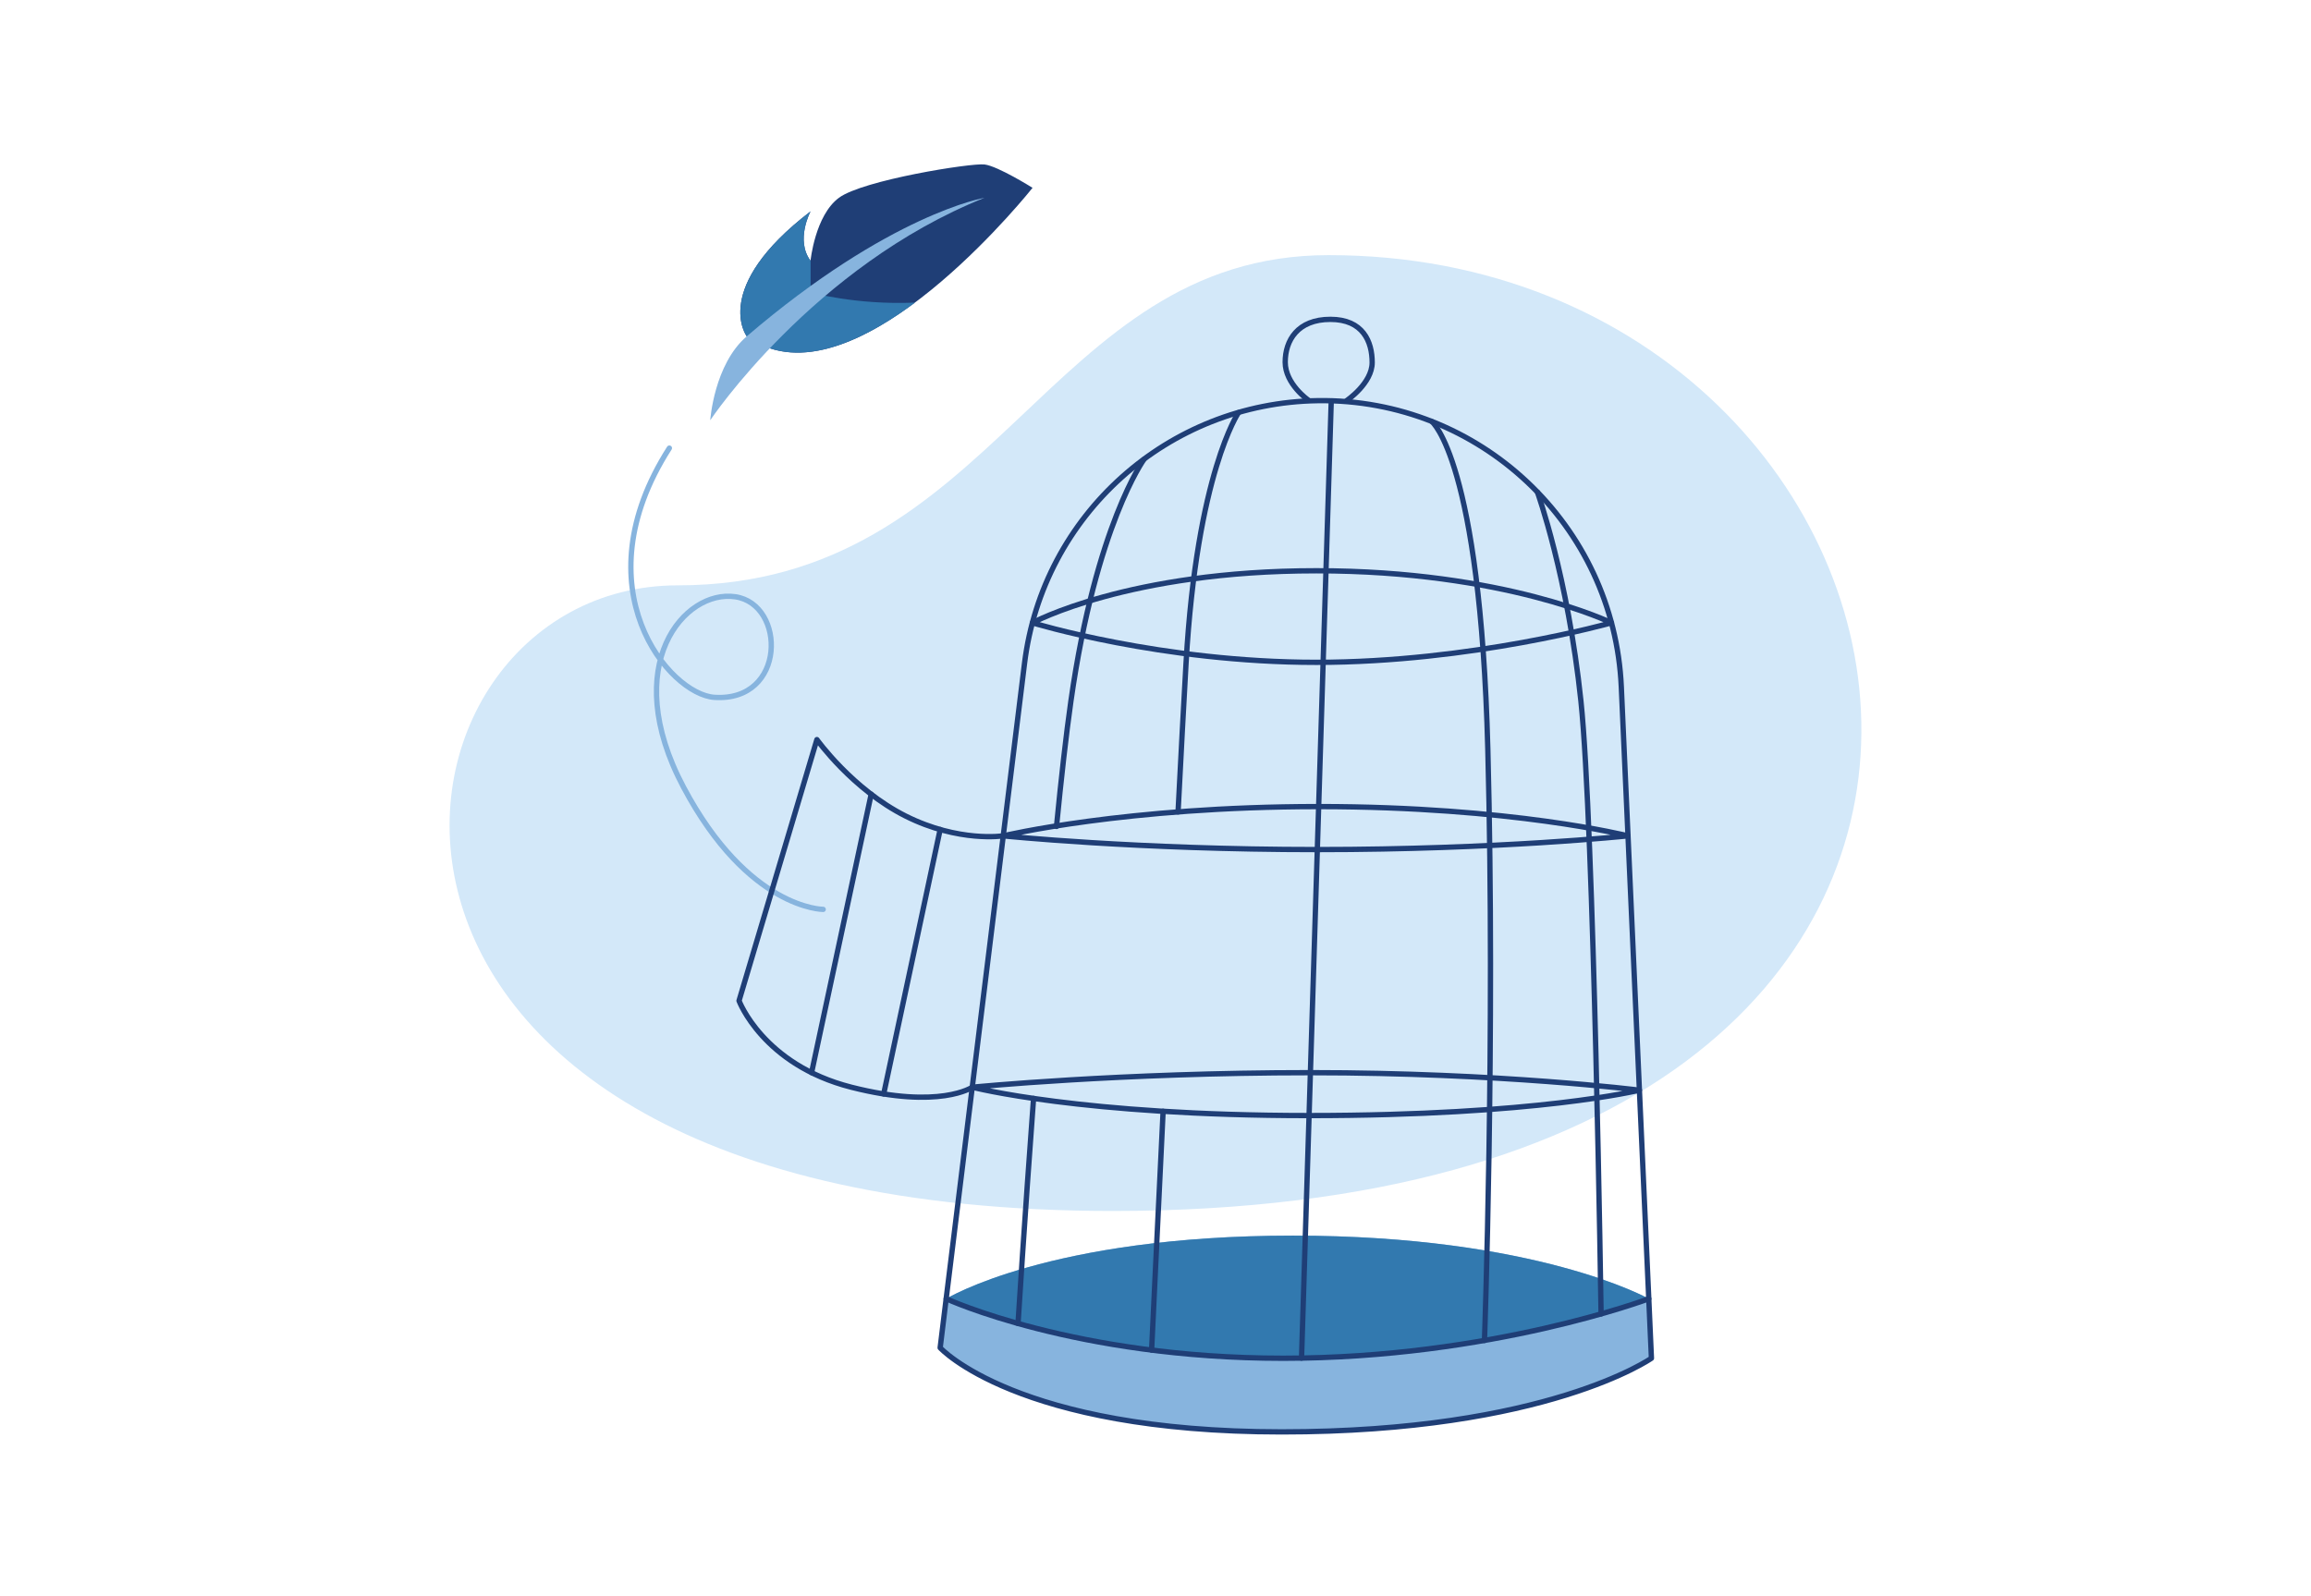 <svg id="SvgjsSvg1140" width="550" height="380" xmlns="http://www.w3.org/2000/svg" version="1.1" xmlns:xlink="http://www.w3.org/1999/xlink" xmlns:svgjs="http://svgjs.com/svgjs"><defs id="SvgjsDefs1141"></defs><g id="SvgjsG1142"><svg xmlns="http://www.w3.org/2000/svg" enable-background="new 0 0 4000 3000" viewBox="0 0 4000 3000" width="550" height="380"><path fill="#d3e8f9" d="M2325.4,479.5c-532.5,0-623.2,620.6-1222.9,620.6s-766.2,1175.8,817,1175.8
		C3915.6,2275.9,3539.5,479.5,2325.4,479.5z" class="colord3e8f9 svgShape"></path><path fill="#87b4de" d="M2931.8,2552.7c0,0-196.7,138.4-694.8,138.4c-498.1,0-641.6-157.6-641.6-157.6l11.4-92.6
		c0,0,193-118.6,651.6-118.6c458.7,0,668.4,118.6,668.4,118.6L2931.8,2552.7z" class="color87b4de svgShape"></path><path fill="#1f3e76" d="M1232,632.1c0,0-68.3-90.8,119.8-234.8c0,0-29,54.1,0,92.9c0,0,8.5-85.2,53.4-118.5
		c44.9-33.2,248.4-65.7,273.6-62.6S1769,353,1769,353s-292.2,368.6-493.6,301.6" class="color1f3e76 svgShape"></path><path fill="#3279af" d="M1352,549.5v-59l-0.2-0.6c-28.7-38.8,0.1-92.6,0.1-92.6c-188.1,144-119.9,234.8-119.9,234.8
		l43.4,22.5c84.3,28,184.8-20.3,272.8-85.9C1436,573.5,1352,549.5,1352,549.5z" class="color3279af svgShape"></path><path fill="none" stroke="#1f3e76" stroke-linecap="round" stroke-linejoin="round" stroke-miterlimit="10" stroke-width="10" d="M2931.8,2552.7c0,0-196.7,138.4-694.8,138.4c-498.1,0-641.6-158.1-641.6-158.1l11.4-93.1h0
		l147.1-1193.1c17.2-139.6,84.6-262,182.9-350.1s227.5-141.7,368.1-143.7c304.2-4.2,556.7,234,570.3,537.9l51.6,1149.9
		L2931.8,2552.7z" class="colorStroke1f3e76 svgStroke"></path><path fill="#3279af" d="M2926.8,2440.9c0,0-296.6,111.8-687,111.8s-633-111.8-633-111.8s193-118.7,651.7-118.7
		S2926.8,2440.9,2926.8,2440.9z" class="color3279af svgShape"></path><path fill="none" stroke="#1f3e76" stroke-linecap="round" stroke-linejoin="round" stroke-miterlimit="10" stroke-width="10" d="M2926.8,2440.9c0,0-296.6,111.8-687,111.8s-633-111.8-633-111.8" class="colorStroke1f3e76 svgStroke"></path><line x1="1465.8" x2="1353.8" y1="1492.7" y2="2016" fill="none" stroke="#1f3e76" stroke-linecap="round" stroke-linejoin="round" stroke-miterlimit="10" stroke-width="10" class="colorStroke1f3e76 svgStroke"></line><line x1="1595.4" x2="1489.3" y1="1559" y2="2056" fill="none" stroke="#1f3e76" stroke-linecap="round" stroke-linejoin="round" stroke-miterlimit="10" stroke-width="10" class="colorStroke1f3e76 svgStroke"></line><line x1="2330.2" x2="2274.4" y1="753.5" y2="2552.4" fill="none" stroke="#1f3e76" stroke-linecap="round" stroke-linejoin="round" stroke-miterlimit="10" stroke-width="10" class="colorStroke1f3e76 svgStroke"></line><path fill="none" stroke="#1f3e76" stroke-linecap="round" stroke-linejoin="round" stroke-miterlimit="10" stroke-width="10" d="M2519.3 792.3c0 0 90.8 72.5 105.1 615.6 14.2 543.1-6.3 1111.3-6.3 1111.3M2014.3 2088.6c-12.2 249.6-21.6 448.8-21.6 448.8M2156 775.4c0 0-78.2 113.9-98.6 470.8-4.2 73.2-9.4 170.8-15 279.6M1770.9 2064.4c-17.4 234-29.2 423-29.2 423M1978.5 863.1c0 0-90.4 124.3-137.4 454.3-9 63.1-18.2 144.9-27.1 235.8M2717.6 924.9c0 0 57.1 158.3 81.7 392.5s37.9 1152 37.9 1152" class="colorStroke1f3e76 svgStroke"></path><path fill="none" stroke="#1f3e76" stroke-linecap="round" stroke-linejoin="round" stroke-miterlimit="10" stroke-width="10" d="M2856.7,1170.5c0,0-200.5-97.8-554.4-97.8s-533.5,97.8-533.5,97.8s242.1,74.3,533.5,74.3
		S2856.7,1170.5,2856.7,1170.5z" class="colorStroke1f3e76 svgStroke"></path><path fill="none" stroke="#87b4de" stroke-linecap="round" stroke-linejoin="round" stroke-miterlimit="10" stroke-width="10" d="M1375.6,1709.1c0,0-140.4,0.2-262.4-229.7s2.1-372.2,97.5-357.8s95.9,197.9-39.5,189
		c-84.3-5.5-253.7-204-84.6-468.4" class="colorStroke87b4de svgStroke"></path><path fill="#87b4de" d="M1163.4,789.8c0,0,193.3-289.3,515.4-418.1c0,0-177.7,29.8-446.8,260.4
		C1170.5,684.8,1163.4,789.8,1163.4,789.8z" class="color87b4de svgShape"></path><path fill="none" stroke="#1f3e76" stroke-linecap="round" stroke-linejoin="round" stroke-miterlimit="10" stroke-width="10" d="M2286.9 751.8c0 0-43.2-30.1-43.2-71.1 0-41 23.4-80.5 84.9-80.5 61.4 0 78.5 42 78.5 81.1 0 39.2-47.9 71.6-47.9 71.6M1655.8 2043.3c0 0 276.4-27.3 635.2-27.3s618.2 32.9 618.2 32.9-192.8 47.7-620.7 47.7S1655.8 2043.3 1655.8 2043.3s-61.2 42.3-227.4 0c-166.2-42.3-210.9-162.5-210.9-162.5l146.3-490.8c0 0 66.9 93.7 166.9 143.8 100 50.1 183.3 37.1 183.3 37.1s229.9-55 592.5-55 581.2 55 581.2 55-243.9 25.8-583.8 25.8-590-25.8-590-25.8" class="colorStroke1f3e76 svgStroke"></path></svg></g></svg>
